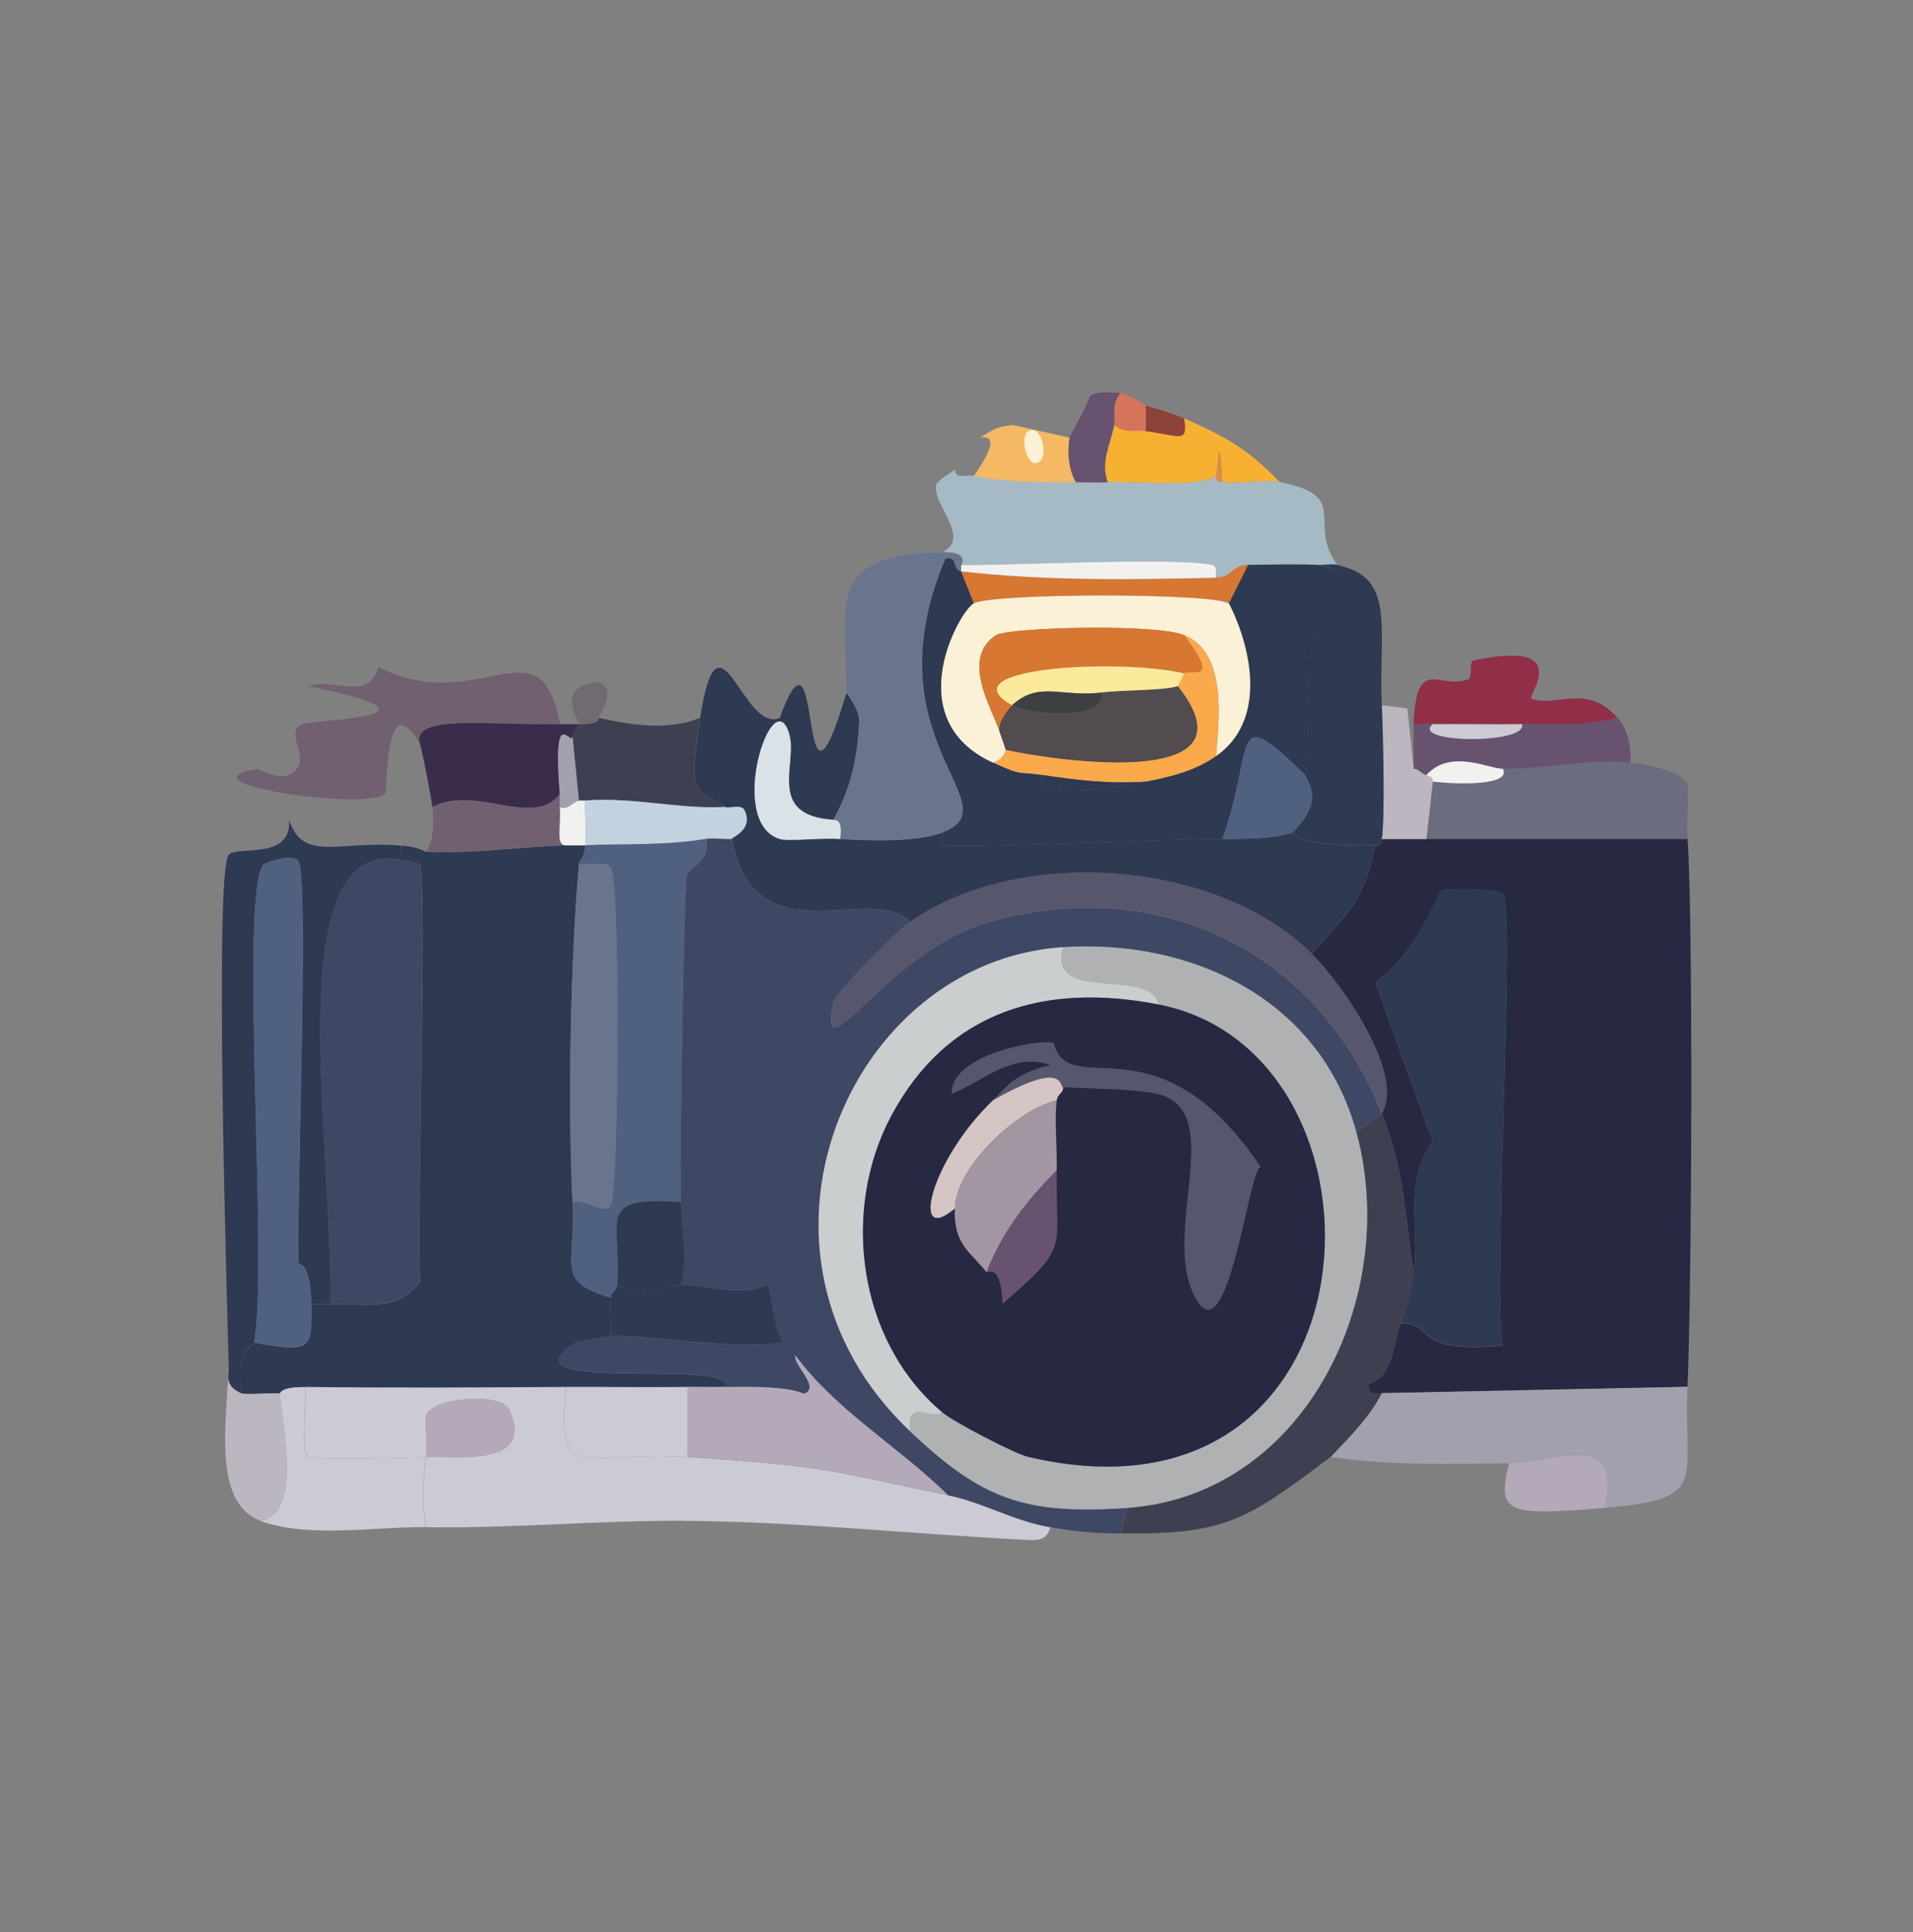 <?xml version="1.0" encoding="UTF-8"?>
<svg id="katman_1" xmlns="http://www.w3.org/2000/svg" viewBox="0 0 99 100"><rect x="0" y="0" width="99" height="100" fill="#808080" stroke="none"/>
  <path d="M73.81,43.42h13.52c.3,3.92.22,23.47,0,28.36l-15.83.33s-.8.22-.66-.49c1.29-.4,1.23-2.02,1.65-3.13,1.88.02.48,1.58,5.28,1.15-.55-3.04.68-22.46,0-23.41-.14-.2-2.86-.28-3.13-.16-.27.12-.99,2.84-3.46,4.78l2.97,8.24c-1.58,1.97-.62,4.69-.99,6.76-.5-3.13-.47-5.29-1.65-8.24,1.2-1.94-1.97-6.6-3.63-8.24,1.91-2.15,2.7-2.71,3.3-5.61,0-.02.26.12.33-.33h2.31Z" style="fill: #272842;"/>
  <path d="M22.05,44.08c2.47.12,4.84-.26,7.25-.33.33,0,.66.01.99,0-.07.71-.31.76-.33.99-.44,4.85-.58,12.62-.33,17.48.17,3.41-.93,4.05,1.98,4.95-.08.64.06,1.33,0,1.98-.24.02-1.74.28-1.81.33-4.24,2.73,8.31.75,7.75,2.31-.66.02-1.32,0-1.98,0-2.08.03-4.18-.01-6.26,0-4.5.03-9.02.06-13.52,0-1.31-.02-1.25.33-1.32.33-.75-.01-1.82.07-1.98,0-.32-2.54.6-2.32.66-2.64,3.04.58,2.99.3,2.97-1.98h.99c1.79-.04,3.42.42,4.62-1.15-.17-4.06.38-20.13,0-21.6-.17-.64-1.19.05-.99-.99,1.03.08,1.18.32,1.32.33Z" style="fill: #2e3952;"/>
  <path d="M43.81,35.84c0,.08.63.77.66,1.48-.14,3.4-1.28,4.84-1.32,5.11-3.53-.22-1.85-2.91-2.31-4.45-.84-2.84-3.29,4.59-.49,5.44.47.14,2.06-.07,3.13,0,1.47.1,3.95.18,5.28-.33,0,.22-.08.6.16.66.7.17,12.03-.35,14.34-.33,3.04.03,3.45-.33,3.63-.33.23,0,.1.76,4.29.66-.6,2.89-1.38,3.46-3.3,5.61-4.93-4.89-15.14-5.59-20.77-1.65-1.96-2.09-8.11,1.96-9.23-4.29-.01-.08,1.14-.46.66-1.48-.16-.34-.87-.07-.99-.16-1.4-1.13-2.02-.1-1.32-4.62.97-6.24,2.18.82,4.12,0,2.29-6.27.87,7.43,3.46-1.32Z" style="fill: #2e3952;"/>
  <path d="M29.3,71.78c-.49,5.19.77,3.27,6.26,3.63,7.44.48,7.36.72,13.52,1.98,1.81.37,3.44,1.35,5.28,1.65-.17.63-.57.69-1.15.66-5.89-.29-11.92-.95-17.81-.99-4.4-.03-8.91.4-13.35.33-.22-1.18-.15-2.45,0-3.63,1.5-.09,5.7.58,4.29-2.47-.41-.89-3.97-.62-4.29.33-.06.7.09,1.45,0,2.14-.79.05-5.85.18-6.1,0-.4-.29-.04-2.94-.16-3.63,4.5.06,9.02.03,13.52,0Z" style="fill: #cbcad5;"/>
  <path d="M20.73,43.75c-.2,1.04.82.35.99.99-7.63-2.83-4.46,13.91-4.62,22.75h-.99c-.02-2.19-.66-2.03-.66-2.14-.11-2.84.55-19.89,0-20.77-.28-.45-1.73.06-1.81.16-1.28,1.61.27,20.69-.49,24.73-.06.32-.98.09-.66,2.64-.87-.4-.68-.89-.66-1.65-.08-3.14-.75-25.14,0-26.21.36-.52,3.27.33,3.13-1.81.74,2.2,2.55,1.06,5.77,1.32Z" style="fill: #2e3952;"/>
  <path d="M87.33,71.78c-.22,4.91,1.17,5.8-4.29,6.26.9-4.18-2.49-2.33-4.95-2.31-3.07.03-6.2.13-9.23-.33.98-1.06,1.97-1.98,2.64-3.3l15.83-.33Z" style="fill: #a2a0ac;"/>
  <path d="M84.37,39.46c.69.08,2.69.41,2.97,1.15.05.93-.07,1.88,0,2.8h-13.52l.33-2.97c1.56.18,4.08.17,3.63-.66,2.37-.02,4.79-.55,6.59-.33Z" style="fill: #6b6c7e;"/>
  <path d="M15.78,71.78c.12.68-.24,3.34.16,3.63.25.18,5.31.05,6.1,0-.15,1.18-.22,2.45,0,3.63-2.59-.04-6.07.59-8.57-.33,2.12-.39,1.2-4.61.99-6.59.07,0,.01-.35,1.32-.33Z" style="fill: #cbcad5;"/>
  <path d="M83.71,37.15c-1.6.47-3.29.31-4.95.33-1.53.02-3.08-.01-4.62,0h-.99c.16-3.61,1.31-1.78,2.8-2.31.33-.12,0-.92.33-.99,5.25-1.12,2.72,1.89,2.97,1.98,1.31.48,2.84-.84,4.45.99Z" style="fill: #902f47;"/>
  <path d="M83.71,37.15c.54.61.72,1.51.66,2.31-1.8-.22-4.23.31-6.59.33-.71,0-2.72-1.06-3.96.33-.32-.09-.38-.32-.66-.33.02-.76-.03-1.54,0-2.31h.99c-1.17,1,4.93,1.05,4.62,0,1.65-.02,3.34.14,4.95-.33Z" style="fill: #67526f;"/>
  <path d="M12.48,72.11c.16.07,1.22-.01,1.98,0,.21,1.98,1.13,6.21-.99,6.59-2.68-.99-1.59-5.91-1.65-8.24-.02.76-.21,1.25.66,1.65Z" style="fill: #bbb6bf;"/>
  <path d="M83.05,78.04c-5.16.44-5.59.24-4.95-2.31,2.46-.02,5.85-1.87,4.95,2.31Z" style="fill: #b4a9b8;"/>
  <path d="M73.16,39.79c.28,0,.34.24.66.33.47.13.31.33.33.33l-.33,2.97h-2.31c.17-1.14.07-5.28,0-6.92l1.32.16.33,3.13Z" style="fill: #bbb6bf;"/>
  <path d="M72.5,68.48c.33-.82.5-1.77.66-2.64.37-2.07-.59-4.79.99-6.76l-2.97-8.24c2.47-1.94,3.19-4.66,3.46-4.78.27-.12,2.99-.04,3.13.16.68.95-.55,20.37,0,23.41-4.8.42-3.4-1.13-5.28-1.15Z" style="fill: #2e3952;"/>
  <path d="M35.24,62.21c-4.51-.32-3.05.92-3.3,4.29-.02.31-.29.34-.33.66-2.91-.89-1.8-1.54-1.98-4.95.63-.2,1.67.73,1.98.16.42-.76.5-16.76,0-17.48-.25-.35-1.22-.09-1.65-.16.02-.23.26-.28.33-.99,2.18-.09,4.08.03,6.26-.33.27,1.11-.93,1.53-.99,1.81-.17.83-.37,14.45-.33,16.98Z" style="fill: #50607f;"/>
  <path d="M49.08,77.38c-6.16-1.26-6.08-1.49-13.52-1.98v-3.63c.66,0,1.32.02,1.98,0,3.91-.09,3.93.42,4.12.33.77-.36-.7-1.52-.49-1.98,2.11,2.86,5.42,4.79,7.91,7.25Z" style="fill: #b4a9b8;"/>
  <path d="M35.24,66.5c1.36.01,3.1.66,4.45,0,.24.13.33,2.22.82,2.97-2.19.44-7.66-.45-8.9-.33.06-.64-.08-1.34,0-1.98.04-.32.31-.35.33-.66,1.07.78,2.25-.01,3.3,0Z" style="fill: #2e3952;"/>
  <path d="M40.51,69.47c.36.54.63.62.66.66-.21.46,1.27,1.61.49,1.98-.19.09-.21-.42-4.12-.33.57-1.56-11.99.42-7.75-2.31.08-.05,1.57-.31,1.81-.33,1.24-.12,6.71.77,8.9.33Z" style="fill: #3e4864;"/>
  <path d="M35.24,62.21c.02,1.37.38,2.92,0,4.29-1.05-.01-2.22.78-3.3,0,.25-3.37-1.21-4.61,3.3-4.29Z" style="fill: #2e3952;"/>
  <path d="M21.72,44.74c.38,1.47-.17,17.53,0,21.6-1.2,1.57-2.83,1.11-4.62,1.15.15-8.84-3.02-25.58,4.62-22.75Z" style="fill: #3e4864;"/>
  <path d="M16.11,67.49c.02,2.28.07,2.56-2.97,1.98.77-4.04-.78-23.12.49-24.73.08-.1,1.54-.61,1.81-.16.55.88-.11,17.93,0,20.77,0,.11.64-.04.66,2.14Z" style="fill: #50607f;"/>
  <path d="M29.63,62.21c-.25-4.86-.11-12.62.33-17.48.43.07,1.4-.18,1.65.16.5.71.42,16.71,0,17.48-.31.56-1.35-.37-1.98-.16Z" style="fill: #69758d;"/>
  <path d="M35.57,71.78v3.63c-5.5-.36-6.76,1.56-6.26-3.63,2.08-.01,4.18.03,6.26,0Z" style="fill: #cbcad5;"/>
  <path d="M22.05,75.4c.09-.69-.06-1.44,0-2.14.32-.95,3.87-1.22,4.29-.33,1.42,3.06-2.79,2.39-4.29,2.47Z" style="fill: #b4a9b8;"/>
  <path d="M77.77,39.79c.45.83-2.06.84-3.63.66-.02,0,.14-.2-.33-.33,1.24-1.39,3.24-.33,3.96-.33Z" style="fill: #f1f1f0;"/>
  <g>
    <path d="M28.97,37.48c-3.88.06-7.62-.52-7.25.99-1.89-3.1-1.62,2.5-1.81,2.64-1.2.85-10.82-.61-6.59-1.32.11-.02,1.56.98,2.14-.16.33-.65-.65-1.82.16-2.14.7-.28,8.41-.34.33-1.98,1.32-.45,3.13.83,3.63-.99,5.2,2.65,8.41-2.57,9.4,2.97Z" style="fill: #716070;"/>
    <path d="M28.97,37.48c.33,0,.66,0,.99,0-.11.23-.26.41-.33.66-.13.42-1.04-1.72-.66,2.97-1.41,1.77-4.36-.52-6.59.66-.04-.38-.57-3.15-.66-3.3-.36-1.51,3.38-.93,7.25-.99Z" style="fill: #3a2c4b;"/>
    <path d="M36.22,37.15c-.7,4.52-.08,3.49,1.32,4.62-2.44.13-4.81-.53-7.25-.33-.11,0-.22-.02-.33,0l-.33-3.3c.07-.24.22-.43.33-.66,1.28,0,.94-.33.99-.33.26,0,3.13.91,5.28,0Z" style="fill: #3e4051;"/>
    <path d="M28.97,41.77c.08,1.05-.24,2,.33,1.98-2.42.07-4.79.45-7.25.33.44-.69.4-1.54.33-2.31,2.24-1.18,5.19,1.11,6.59-.66.02.22-.02.44,0,.66Z" style="fill: #716070;"/>
    <path d="M30.95,37.15c-.05,0,.3.32-.99.33.04-.09-.94-1.44.16-1.98,1.19-.58,1.8.23.82,1.65Z" style="fill: #716a73;"/>
    <path d="M37.54,41.77c.12.09.83-.18.99.16.48,1.02-.67,1.4-.66,1.48-.42.04-.91-.07-1.32,0-2.19.36-4.09.24-6.26.33.07-.75-.05-1.55,0-2.31,2.45-.2,4.82.46,7.25.33Z" style="fill: #c2d2de;"/>
    <path d="M30.29,41.44c-.05.76.07,1.56,0,2.31-.33.01-.66,0-.99,0-.57.02-.25-.93-.33-1.98.48.16.63-.27.99-.33.1-.02.22,0,.33,0Z" style="fill: #f1f1f0;"/>
    <path d="M29.63,38.14l.33,3.3c-.36.06-.51.49-.99.33-.02-.22.02-.44,0-.66-.38-4.69.53-2.54.66-2.97Z" style="fill: #a2a0ac;"/>
  </g>
  <path d="M78.76,37.48c.31,1.05-5.79,1-4.62,0,1.53-.01,3.08.02,4.62,0Z" style="fill: #cbcad5;"/>
  <g>
    <path d="M37.87,43.42c1.12,6.25,7.28,2.2,9.23,4.29-1,.7-3.89,3.79-3.96,4.12-.89,4.18,2.73-2.62,8.08-4.12,8.75-2.45,16.91,1.43,20.28,9.89-.04.07-1.06.83-1.32.99-1.87-6.84-8.46-9.99-15.17-9.56-11.15.72-17.62,15.87-7.91,25.06,3.72,3.52,5.93,4.32,11.21,3.96l-.33,1.32c-1.45-.02-2.23-.1-3.63-.33-1.84-.3-3.47-1.28-5.28-1.65-2.49-2.47-5.81-4.39-7.91-7.25-.03-.04-.3-.11-.66-.66-.5-.75-.58-2.84-.82-2.97-1.35.66-3.09.01-4.45,0,.38-1.37.02-2.92,0-4.29-.05-2.53.16-16.15.33-16.98.06-.28,1.26-.71.99-1.81.41-.07.89.04,1.32,0Z" style="fill: #3e4864;"/>
    <path d="M73.16,65.84c-.15.87-.33,1.82-.66,2.64-.42,1.11-.36,2.73-1.65,3.13-.14.71.68.46.66.49-.67,1.31-1.66,2.24-2.64,3.3-4.39,3.29-5.44,4.03-10.88,3.96l.33-1.32c9.27-.64,14.17-11.02,11.87-19.45.26-.16,1.28-.92,1.32-.99,1.18,2.96,1.15,5.11,1.65,8.24Z" style="fill: #3e4051;"/>
    <path d="M67.88,49.35c1.65,1.64,4.83,6.3,3.63,8.24-3.37-8.46-11.53-12.34-20.28-9.89-5.35,1.5-8.97,8.3-8.08,4.12.07-.33,2.96-3.42,3.96-4.12,5.63-3.95,15.85-3.24,20.77,1.65Z" style="fill: #56566c;"/>
    <path d="M70.19,58.59c2.3,8.43-2.61,18.81-11.87,19.45-5.28.36-7.5-.44-11.21-3.96-.25-1.81,1.18-.51,1.65-.99.57.48,3.75,2.14,4.45,2.31,18.59,4.36,19.62-20.89,6.76-23.41-.5-1.98-5.78.02-4.95-2.97,6.71-.43,13.3,2.72,15.17,9.56Z" style="fill: #afb1b2;"/>
    <path d="M55.02,49.02c-.83,2.99,4.45.98,4.95,2.97-5.88-1.15-10.94.32-13.85,5.77-2.6,4.87-1.74,11.64,2.64,15.33-.47.48-1.9-.82-1.65.99-9.71-9.19-3.24-24.34,7.91-25.06Z" style="fill: #cbcecf;"/>
    <g>
      <path d="M59.97,51.99c12.86,2.52,11.83,27.77-6.76,23.41-.7-.16-3.88-1.82-4.45-2.31-4.38-3.69-5.24-10.46-2.64-15.33,2.91-5.45,7.96-6.92,13.85-5.77Z" style="fill: #272842;"/>
      <path d="M55.02,56.28c-.21-.01.18-1.5-3.63.66.64-.61,1.05-1.38,2.97-1.81-1.92-.71-3.45.81-5.11,1.48-.11-1.93,4.27-2.85,5.28-2.64.79,3.12,5.34-1.58,10.72,6.43-.59-.09-1.65,9.59-3.3,6.92-2.05-3.32,1.73-9.92-2.14-10.72-1.27-.26-3.41-.25-4.78-.33Z" style="fill: #56566c;"/>
      <path d="M54.69,56.94c-.13.95.02,2.49,0,3.63-1.56,1.6-2.81,3.16-3.63,5.28-.88-1.1-1.71-1.44-1.65-3.3.08-2.15,3.16-5.08,5.28-5.61Z" style="fill: #a196a2;"/>
      <path d="M55.02,56.28c.01.29-.28.33-.33.66-2.12.53-5.2,3.45-5.28,5.61-2.34,1.98-1.25-2.52,1.98-5.61,3.8-2.16,3.42-.67,3.63-.66Z" style="fill: #d4c4c3;"/>
      <path d="M51.06,65.84c.82-2.12,2.06-3.67,3.63-5.28-.08,4.24.75,3.82-2.8,6.92-.11-2.18-.76-1.56-.82-1.65Z" style="fill: #67526f;"/>
    </g>
  </g>
  <g>
    <path d="M50.4,24.62c1.89.38,3.38.31,5.28.33.54,0,1.11.02,1.65,0,1.22-.05,4.89.29,5.61-.33-.04.29.08.3.33.33.92.11,2.18-.16,2.97,0,3.74.74,1.35,2.09,2.97,4.29-.3-.06-.67.02-.99,0-.75-.05-2.76-.02-3.63,0-.88.02-.77.64-1.65.66,0-.22.08-.6-.16-.66-1.75-.42-10.43.03-13.02,0-.06,0,.5-.69-.99-.66,1.5-.73-.47-2.39-.33-3.46.03-.26.96-.77.99-.82,0,.54.55.24.99.33Z" style="fill: #a5bac5;"/>
    <path d="M48.75,28.58c1.49-.03.93.66.99.66v.33c-.52-.06-.15-.8-.82-.66-4.01,9.45,3.56,12.76-.16,14.18-1.32.5-3.81.43-5.28.33.16-1.15-.34-.94-.33-.99.03-.27,1.17-1.71,1.32-5.11-.03-.72-.66-1.4-.66-1.48-.06-4.79-1.03-7.15,4.95-7.25Z" style="fill: #69758d;"/>
    <path d="M69.2,29.24c3.06.65,2.14,3.19,2.31,7.25.07,1.64.17,5.78,0,6.92-.07.45-.33.31-.33.33-4.19.1-4.06-.65-4.29-.66,1.81-1.79.64-2.71.66-2.97.17-2.22.06-4.61.33-6.76.35-2.79,2.75-3.77.33-4.12.32.02.69-.06.99,0Z" style="fill: #2e3952;"/>
    <path d="M66.23,24.95c-.79-.16-2.05.11-2.97,0-.19-3.24-.22-.43-.33-.33-.72.62-4.38.28-5.61.33-.4-1.05.15-1.98.33-2.97.59.48,1.05.25,1.65.33,1.79.22,2.17.67,1.98-.66,2.16.97,3.25,1.54,4.95,3.3Z" style="fill: #f7b132;"/>
    <path d="M57.99,20.34c-.5.62-.23,1.11-.33,1.65-.18.99-.73,1.92-.33,2.97-.54.02-1.1,0-1.65,0-.39-.64-.46-1.61-.33-2.31.02-.11.81-1.47.99-1.98.08-.01-.24-.49,1.65-.33Z" style="fill: #67526f;"/>
    <path d="M59.31,21v1.32c-.6-.08-1.06.15-1.65-.33.1-.54-.17-1.03.33-1.65.43.04,1.25.64,1.32.66Z" style="fill: #d5745a;"/>
    <path d="M61.28,21.66c.2,1.32-.19.88-1.98.66v-1.32c.69.19,1.32.37,1.98.66Z" style="fill: #8c423a;"/>
    <path d="M49.74,29.57l.66,1.65c-.75.42-3.89,6,.99,8.24,1.59.73,1.19.44,2.64.66-.79,1.25,3.07.76,5.28.33,1.27-.25,2.53-.55,3.63-1.32,2.57-1.8,1.92-5.42.66-7.91l.99-1.98c.87-.02,2.87-.05,3.63,0,2.42.36.02,1.33-.33,4.12-.27,2.15-.16,4.54-.33,6.76-3.97-3.83-2.55-1.67-4.29,3.3-2.31-.02-13.65.5-14.34.33-.25-.06-.17-.44-.16-.66,3.72-1.42-3.85-4.73.16-14.18.68-.14.31.6.82.66Z" style="fill: #2e3952;"/>
    <path d="M67.55,40.12c-.02.26,1.16,1.17-.66,2.97-.18,0-.59.36-3.63.33,1.74-4.97.31-7.13,4.29-3.3Z" style="fill: #50607f;"/>
    <path d="M43.15,42.43c0,.05.49-.16.33.99-1.07-.07-2.66.14-3.13,0-2.79-.85-.35-8.28.49-5.44.46,1.54-1.22,4.23,2.31,4.45Z" style="fill: #dbe2e7;"/>
    <path d="M64.58,29.24l-.99,1.98c-.79-.55-12.23-.54-13.19,0l-.66-1.65c4.34.5,8.83.43,13.19.33.88-.02.77-.63,1.65-.66Z" style="fill: #d87731;"/>
    <path d="M62.93,29.9c-4.36.1-8.85.17-13.19-.33v-.33c2.59.03,11.27-.42,13.02,0,.25.06.17.44.16.66Z" style="fill: #f1f1f0;"/>
    <path d="M63.26,24.95c-.25-.03-.36-.04-.33-.33.11-.1.14-2.91.33.33Z" style="fill: #db8c47;"/>
    <g>
      <path d="M52.38,21.99l2.97.66c-.13.7-.06,1.67.33,2.31-1.89-.02-3.38.05-5.28-.33.47-.67,1.46-2.18.33-1.98,1.1-.77,1.4-.54,1.65-.66Z" style="fill: #f5b963;"/>
      <path d="M53.21,22.32c.7-.49,1.2,1.66.33,1.65-.4,0-.78-1.34-.33-1.65Z" style="fill: #fbf1d7;"/>
    </g>
    <path d="M63.59,31.22c1.26,2.49,1.91,6.12-.66,7.91.15-1.85.59-5.36-1.65-6.26-1.5-.61-9.09-.4-9.73,0-1.88,1.19-.18,3.87.16,4.95.08.26.33.94.33.99,0,.27-.37.64-.66.66-4.88-2.24-1.74-7.82-.99-8.24.96-.54,12.4-.55,13.19,0Z" style="fill: #fbf1d7;"/>
    <path d="M62.93,39.13c-1.1.77-2.35,1.07-3.63,1.32-1.79.13-3.51-.06-5.28-.33-1.45-.22-1.04.07-2.64-.66.29-.02.66-.39.66-.66,2.91.62,13.14,2.06,8.9-3.3.03-.01.29-.63.33-.66.37-.27,1.93.61,0-1.98,2.24.91,1.8,4.41,1.65,6.26Z" style="fill: #faa94b;"/>
    <path d="M59.31,40.45c-2.2.43-6.07.92-5.28-.33,1.77.27,3.48.46,5.28.33Z" style="fill: #2e3952;"/>
    <path d="M60.95,35.51c4.24,5.35-5.99,3.92-8.9,3.3,0-.05-.25-.73-.33-.99-.07-.43.4-1.08.66-1.32.88.5,4.88.84,4.62-.66.94-.13,3.31-.1,3.96-.33Z" style="fill: #524b50;"/>
    <path d="M61.28,32.87c1.93,2.59.37,1.71,0,1.98-3.36-.79-12.37-.3-8.9,1.65-.26.24-.73.89-.66,1.32-.35-1.08-2.04-3.75-.16-4.95.64-.4,8.23-.61,9.73,0Z" style="fill: #d87731;"/>
    <path d="M61.28,34.85s-.3.65-.33.66c-.65.23-3.02.2-3.96.33-2.02.27-3.22-.63-4.62.66-3.47-1.95,5.54-2.44,8.9-1.65Z" style="fill: #fcea9c;"/>
    <path d="M57,35.84c.27,1.5-3.73,1.16-4.62.66,1.4-1.29,2.6-.39,4.62-.66Z" style="fill: #3e3f41;"/>
  </g>
</svg>